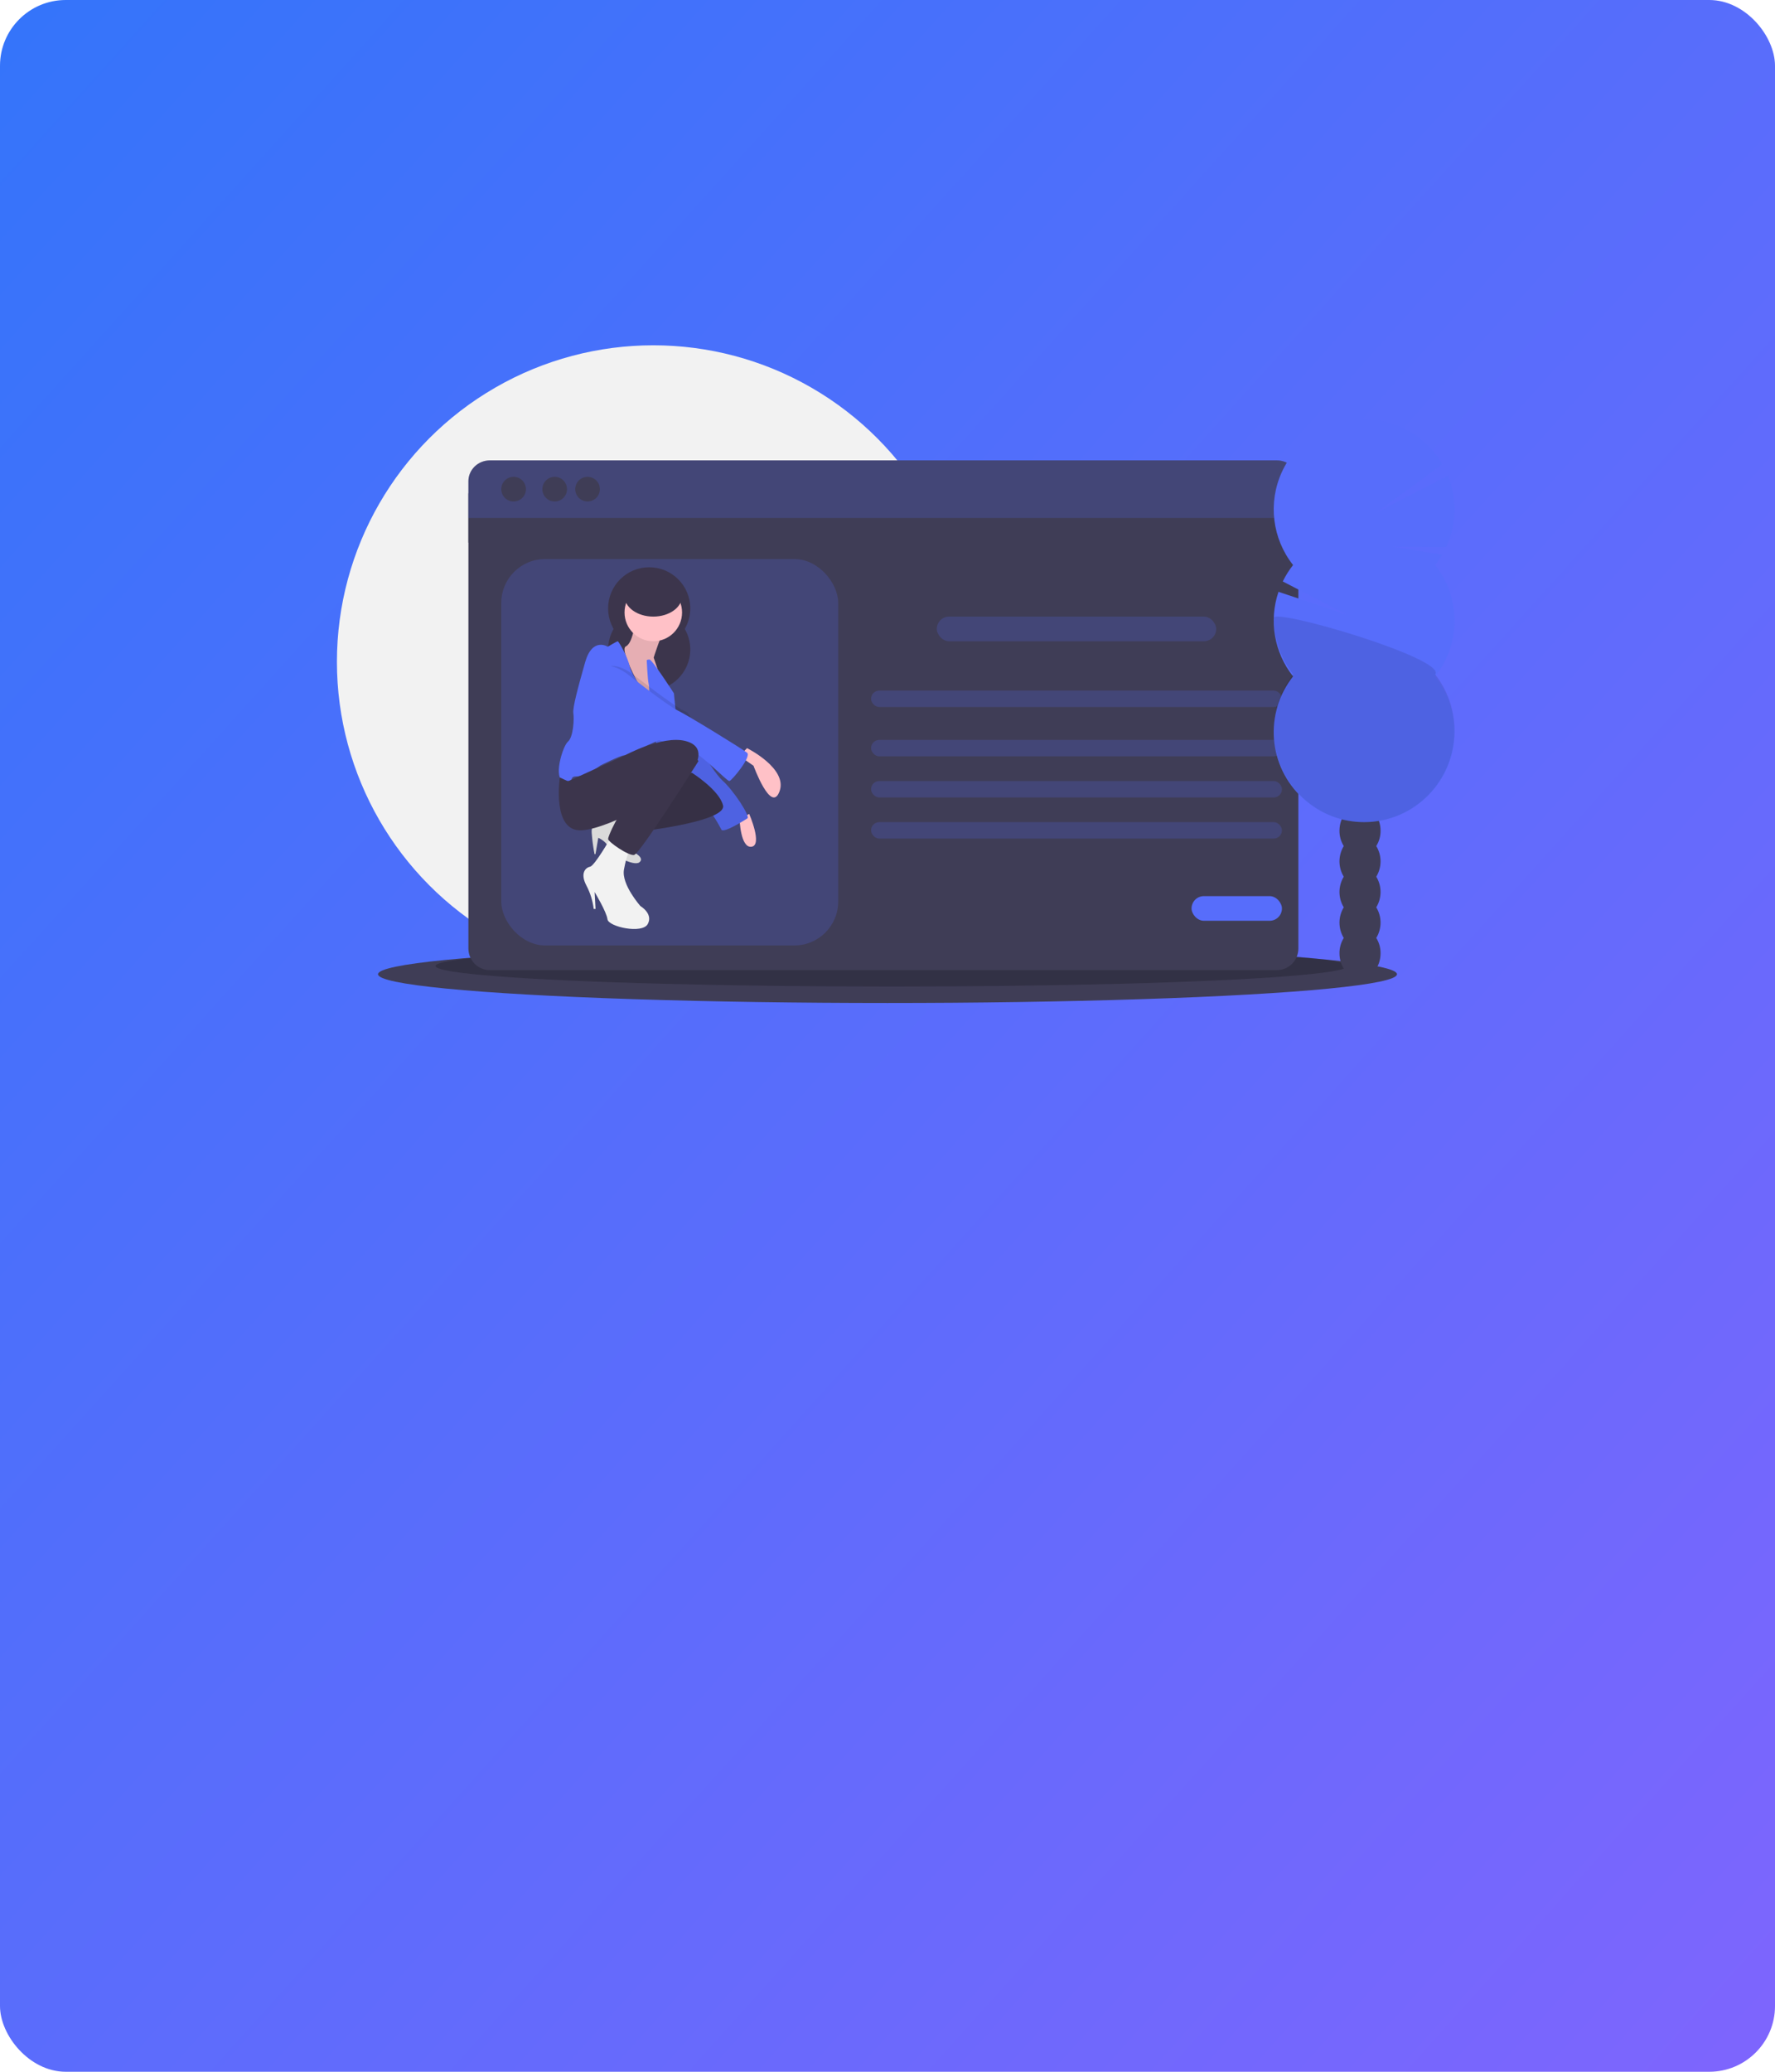 <?xml version="1.0" encoding="UTF-8"?>
<svg width="216px" height="252px" viewBox="0 0 216 252" version="1.1" xmlns="http://www.w3.org/2000/svg" xmlns:xlink="http://www.w3.org/1999/xlink">
    <!-- Generator: Sketch 52.2 (67145) - http://www.bohemiancoding.com/sketch -->
    <title>矩形 copy 9</title>
    <desc>Created with Sketch.</desc>
    <defs>
        <linearGradient x1="97.862%" y1="100%" x2="4.048%" y2="0%" id="linearGradient-1">
            <stop stop-color="#7E65FD" offset="0%"></stop>
            <stop stop-color="#3574FA" offset="100%"></stop>
        </linearGradient>
    </defs>
    <g id="Page-1" stroke="none" stroke-width="1" fill="none" fill-rule="evenodd">
        <g id="拍信云首页" transform="translate(-316, -1275)">
            <rect id="矩形-copy-9" fill="url(#linearGradient-1)" x="316" y="1275" width="216" height="252" rx="8"></rect>
            <g id="undraw_fashion_blogging_w9ol-copy" transform="translate(357, 1317)">
                <circle id="椭圆形" fill="#F2F2F2" cx="38.5" cy="38.5" r="38.5"></circle>
                <ellipse id="椭圆形" fill="#3F3D56" cx="67" cy="76.5" rx="62" ry="3.5"></ellipse>
                <ellipse id="椭圆形" fill="#000000" opacity="0.2" cx="67.5" cy="75.5" rx="55.5" ry="2.5"></ellipse>
                <rect id="矩形" fill="#3F3D56" x="16" y="18" width="101" height="6"></rect>
                <path d="M16,73.369 C16,74.067 16.275,74.736 16.763,75.229 C17.252,75.723 17.915,76 18.606,76 L114.394,76 C115.085,76 115.748,75.723 116.237,75.229 C116.725,74.736 117,74.067 117,73.369 L117,21 L16,21 L16,73.369 Z" id="路径" fill="#3F3D56"></path>
                <path d="M114.394,14 L18.606,14 C17.915,14 17.252,14.266 16.763,14.74 C16.275,15.215 16,15.858 16,16.528 L16,21 L117,21 L117,16.528 C117,15.858 116.725,15.215 116.237,14.74 C115.748,14.266 115.085,14 114.394,14 Z" id="路径" fill="#3F3D56"></path>
                <path d="M114.394,14 L18.606,14 C17.915,14 17.252,14.266 16.763,14.74 C16.275,15.215 16,15.858 16,16.528 L16,21 L117,21 L117,16.528 C117,15.858 116.725,15.215 116.237,14.74 C115.748,14.266 115.085,14 114.394,14 Z" id="路径" fill="#576DFB" opacity="0.2"></path>
                <circle id="椭圆形" fill="#3F3D56" cx="21.5" cy="17.5" r="1.5"></circle>
                <circle id="椭圆形" fill="#3F3D56" cx="26.5" cy="17.5" r="1.5"></circle>
                <circle id="椭圆形" fill="#3F3D56" cx="30.5" cy="17.5" r="1.5"></circle>
                <rect id="矩形" fill="#576DFB" opacity="0.2" x="20" y="26" width="41" height="47" rx="5.335"></rect>
                <circle id="椭圆形" fill="#3C354C" cx="38" cy="32" r="5"></circle>
                <circle id="椭圆形" fill="#3C354C" cx="38" cy="37" r="5"></circle>
                <path d="M36.357,33 C36.357,33 36.139,36.175 35.154,36.629 C34.17,37.082 38.217,44 38.217,44 L39.858,41.845 L38.545,37.99 C38.545,37.99 39.529,34.814 39.967,34.588 C40.404,34.361 36.357,33 36.357,33 Z" id="路径" fill="#FFC1C7"></path>
                <path d="M36.357,33 C36.357,33 36.139,36.175 35.154,36.629 C34.17,37.082 38.217,44 38.217,44 L39.858,41.845 L38.545,37.99 C38.545,37.99 39.529,34.814 39.967,34.588 C40.404,34.361 36.357,33 36.357,33 Z" id="路径" fill="#000000" opacity="0.1"></path>
                <path d="M49.905,49 C49.905,49 54.881,51.465 53.863,54.252 C52.845,57.038 50.696,51.144 50.696,51.144 L49,49.965 L49.905,49 Z" id="路径" fill="#FFC1C7"></path>
                <path d="M50.169,57 C50.169,57 51.825,60.787 50.461,60.992 C49.097,61.196 49,57.614 49,57.614 L50.169,57 Z" id="路径" fill="#FFC1C7"></path>
                <path d="M40.931,45 C41.048,45 41.986,45.345 41.986,45.345 C41.986,45.345 45.504,51.671 46.911,52.937 C48.318,54.202 50.311,57.307 49.959,57.537 C49.607,57.768 47.028,59.378 46.793,58.918 C46.559,58.458 45.621,56.732 45.035,56.387 C44.449,56.042 41.517,52.246 40.697,51.901 C39.876,51.556 38,46.035 38,46.035 L40.931,45 Z" id="路径" fill="#576DFB"></path>
                <path d="M40.931,45 C41.048,45 41.986,45.345 41.986,45.345 C41.986,45.345 45.504,51.671 46.911,52.937 C48.318,54.202 50.311,57.307 49.959,57.537 C49.607,57.768 47.028,59.378 46.793,58.918 C46.559,58.458 45.621,56.732 45.035,56.387 C44.449,56.042 41.517,52.246 40.697,51.901 C39.876,51.556 38,46.035 38,46.035 L40.931,45 Z" id="路径" fill="#000000" opacity="0.1"></path>
                <circle id="椭圆形" fill="#FFC1C7" cx="38.5" cy="32.5" r="3.5"></circle>
                <path d="M42,45.438 C42,45.438 40.236,47.547 40.016,47.658 C39.933,47.7 39.382,47.946 38.727,48.237 C37.641,48.718 36.268,49.324 36.268,49.324 C36.268,49.324 35.386,49.879 34.945,49.879 C34.504,49.879 32.079,51.1 32.079,51.1 C32.079,51.1 30.315,52.432 29.213,52.432 C28.111,52.432 29.103,53.099 27.67,52.988 C26.237,52.876 27.449,48.768 28.111,48.213 C28.772,47.658 28.882,45.438 28.772,44.771 C28.662,44.105 29.323,41.663 30.205,38.554 C31.087,35.445 32.961,36.666 32.961,36.666 C32.961,36.666 34.063,36 34.174,36 C34.284,36 35.386,37.887 35.607,38.998 C35.743,39.686 36.643,41.1 37.306,42.074 C37.713,42.673 38.032,43.106 38.032,43.106 C38.032,43.106 38.032,42.898 38.026,42.612 C38.017,42.117 37.991,41.389 37.921,41.107 C37.811,40.663 37.701,38.332 37.701,38.332 C37.701,38.332 37.701,38.221 38.032,38.221 C38.362,38.221 41.008,42.329 41.008,42.329 L41.228,44.549 L41.605,44.983 L42,45.438 Z" id="路径" fill="#576DFB"></path>
                <path d="M43,45.106 C43,45.106 41.171,47.287 40.942,47.402 C40.856,47.446 40.284,47.699 39.605,48 C36.31,47.161 32.538,45.278 32.538,45.278 C32.538,45.278 31.452,41.432 32.366,39.71 C33.281,37.988 35.911,39.94 35.911,39.94 C35.911,39.94 36.913,40.717 38.131,41.628 C38.374,41.81 38.624,41.997 38.878,42.184 C40.204,43.163 41.596,44.149 42.165,44.417 C42.269,44.465 42.413,44.54 42.591,44.636 L43,45.106 Z" id="路径" fill="#000000" opacity="0.1"></path>
                <path d="M31.005,45.666 C31.005,45.666 39.334,48.301 41.472,48.53 C43.611,48.759 47.438,53.112 47.775,52.998 C48.113,52.883 50.477,50.019 49.914,49.561 C49.351,49.103 42.643,44.978 41.438,44.406 C40.234,43.833 35.282,39.938 35.282,39.938 C35.282,39.938 32.693,37.99 31.792,39.709 C30.892,41.427 31.005,45.666 31.005,45.666 Z" id="路径" fill="#576DFB"></path>
                <path d="M35.216,57.805 C35.216,57.805 33.852,56.811 32.942,57.032 C32.032,57.253 30.894,57.915 31.008,59.35 C31.074,60.202 31.188,61.05 31.349,61.89 L31.463,61.89 L31.804,59.903 C31.804,59.903 32.828,60.344 33.055,61.117 C33.283,61.89 36.126,63.435 36.809,62.883 C37.491,62.331 36.126,61.669 36.126,61.669 L35.216,57.805 Z" id="路径" fill="#F2F2F2"></path>
                <path d="M35.216,57.805 C35.216,57.805 33.852,56.811 32.942,57.032 C32.032,57.253 30.894,57.915 31.008,59.35 C31.074,60.202 31.188,61.05 31.349,61.89 L31.463,61.89 L31.804,59.903 C31.804,59.903 32.828,60.344 33.055,61.117 C33.283,61.89 36.126,63.435 36.809,62.883 C37.491,62.331 36.126,61.669 36.126,61.669 L35.216,57.805 Z" id="路径" fill="#000000" opacity="0.1"></path>
                <path d="M37.865,59 C37.865,59 47.43,57.833 46.985,55.967 C46.54,54.1 43.204,52 43.204,52 L37.643,53.167 L34,57.303 L35.419,58.067 L37.865,59 Z" id="路径" fill="#3C354C"></path>
                <path d="M37.865,59 C37.865,59 47.43,57.833 46.985,55.967 C46.54,54.1 43.204,52 43.204,52 L37.643,53.167 L34,57.303 L35.419,58.067 L37.865,59 Z" id="路径" fill="#000000" opacity="0.1"></path>
                <path d="M33.257,60 C33.257,60 31.36,63.31 30.802,63.424 C30.244,63.538 29.574,64.223 30.356,65.706 C30.824,66.593 31.127,67.56 31.248,68.56 L31.472,68.56 L31.36,66.505 C31.36,66.505 32.811,68.902 32.923,69.815 C33.034,70.728 37.164,71.641 37.833,70.386 C38.503,69.13 36.94,68.217 36.94,68.217 C36.94,68.217 34.597,65.592 34.931,63.766 C35.266,61.94 35.601,61.484 35.601,61.484 L33.257,60 Z" id="路径" fill="#F2F2F2"></path>
                <path d="M27.125,52.567 C27.125,52.567 26.122,59.228 29.799,58.994 C33.476,58.76 41.163,53.969 41.163,53.969 L43.503,51.281 C43.503,51.281 45.174,48.827 42.389,48.126 C39.603,47.425 35.035,49.879 35.035,49.879 L28.128,53.034 L27.125,52.567 Z" id="路径" fill="#3C354C"></path>
                <path d="M43.532,50 L44,50.571 C44,50.571 36.862,61.88 36.16,61.995 C35.457,62.109 33,60.395 33,60.053 C33,59.71 33.936,57.768 34.17,57.539 C34.404,57.311 36.745,52.056 37.213,51.714 C37.681,51.371 43.532,50 43.532,50 Z" id="路径" fill="#3C354C"></path>
                <ellipse id="椭圆形" fill="#3C354C" cx="38.5" cy="30.5" rx="3.5" ry="2.5"></ellipse>
                <rect id="矩形" fill="#576DFB" opacity="0.2" x="73" y="33" width="34" height="3" rx="1.5"></rect>
                <rect id="矩形" fill="#576DFB" opacity="0.2" x="65" y="42" width="50" height="2" rx="1"></rect>
                <rect id="矩形" fill="#576DFB" opacity="0.2" x="65" y="48" width="50" height="2" rx="1"></rect>
                <rect id="矩形" fill="#576DFB" opacity="0.2" x="65" y="53" width="50" height="2" rx="1"></rect>
                <rect id="矩形" fill="#576DFB" opacity="0.2" x="65" y="58" width="50" height="2" rx="1"></rect>
                <rect id="矩形" fill="#576DFB" x="104" y="67" width="11" height="3" rx="1.5"></rect>
                <path d="M126.478,60.911 C126.827,60.345 127.007,59.702 127,59.048 C127,57.365 125.881,56 124.5,56 C123.119,56 122,57.365 122,59.048 C121.993,59.702 122.173,60.345 122.522,60.911 C121.826,62.069 121.826,63.48 122.522,64.637 C121.826,65.794 121.826,67.206 122.522,68.363 C121.826,69.52 121.826,70.931 122.522,72.089 C122.173,72.655 121.993,73.298 122,73.952 C122,75.635 123.119,77 124.5,77 C125.881,77 127,75.635 127,73.952 C127.007,73.298 126.827,72.655 126.478,72.089 C127.174,70.931 127.174,69.52 126.478,68.363 C127.174,67.206 127.174,65.794 126.478,64.637 C127.174,63.48 127.174,62.069 126.478,60.911 Z" id="路径" fill="#3F3D56"></path>
                <ellipse id="椭圆形" fill="#3F3D56" cx="124.5" cy="56" rx="2.5" ry="3"></ellipse>
                <ellipse id="椭圆形" fill="#3F3D56" cx="124.5" cy="52" rx="2.5" ry="3"></ellipse>
                <path d="M133.646,26.728 C133.96,26.33 134.245,25.911 134.501,25.474 L128.467,24.487 L134.993,24.536 C136.258,21.794 136.334,18.655 135.203,15.856 L126.448,20.379 L134.522,14.468 C132.46,10.92 128.582,8.815 124.47,9.013 C120.358,9.211 116.701,11.678 114.993,15.408 C113.284,19.138 113.809,23.505 116.354,26.728 C115.865,27.347 115.445,28.017 115.1,28.725 L122.932,32.778 L114.581,29.986 C113.389,33.494 114.056,37.363 116.354,40.273 C112.807,44.764 113.322,51.216 117.536,55.092 C121.751,58.969 128.249,58.969 132.464,55.092 C136.678,51.216 137.193,44.764 133.646,40.273 C136.785,36.299 136.785,30.702 133.646,26.728 Z" id="路径" fill="#576DFB"></path>
                <path d="M114,33.164 C113.996,35.655 114.826,38.074 116.354,40.03 C112.807,44.582 113.322,51.122 117.536,55.052 C121.751,58.983 128.249,58.983 132.464,55.052 C136.678,51.122 137.193,44.582 133.646,40.03 C135.12,38.14 114,31.917 114,33.164 Z" id="路径" fill="#000000" opacity="0.1"></path>
            </g>
        </g>
    </g>
</svg>